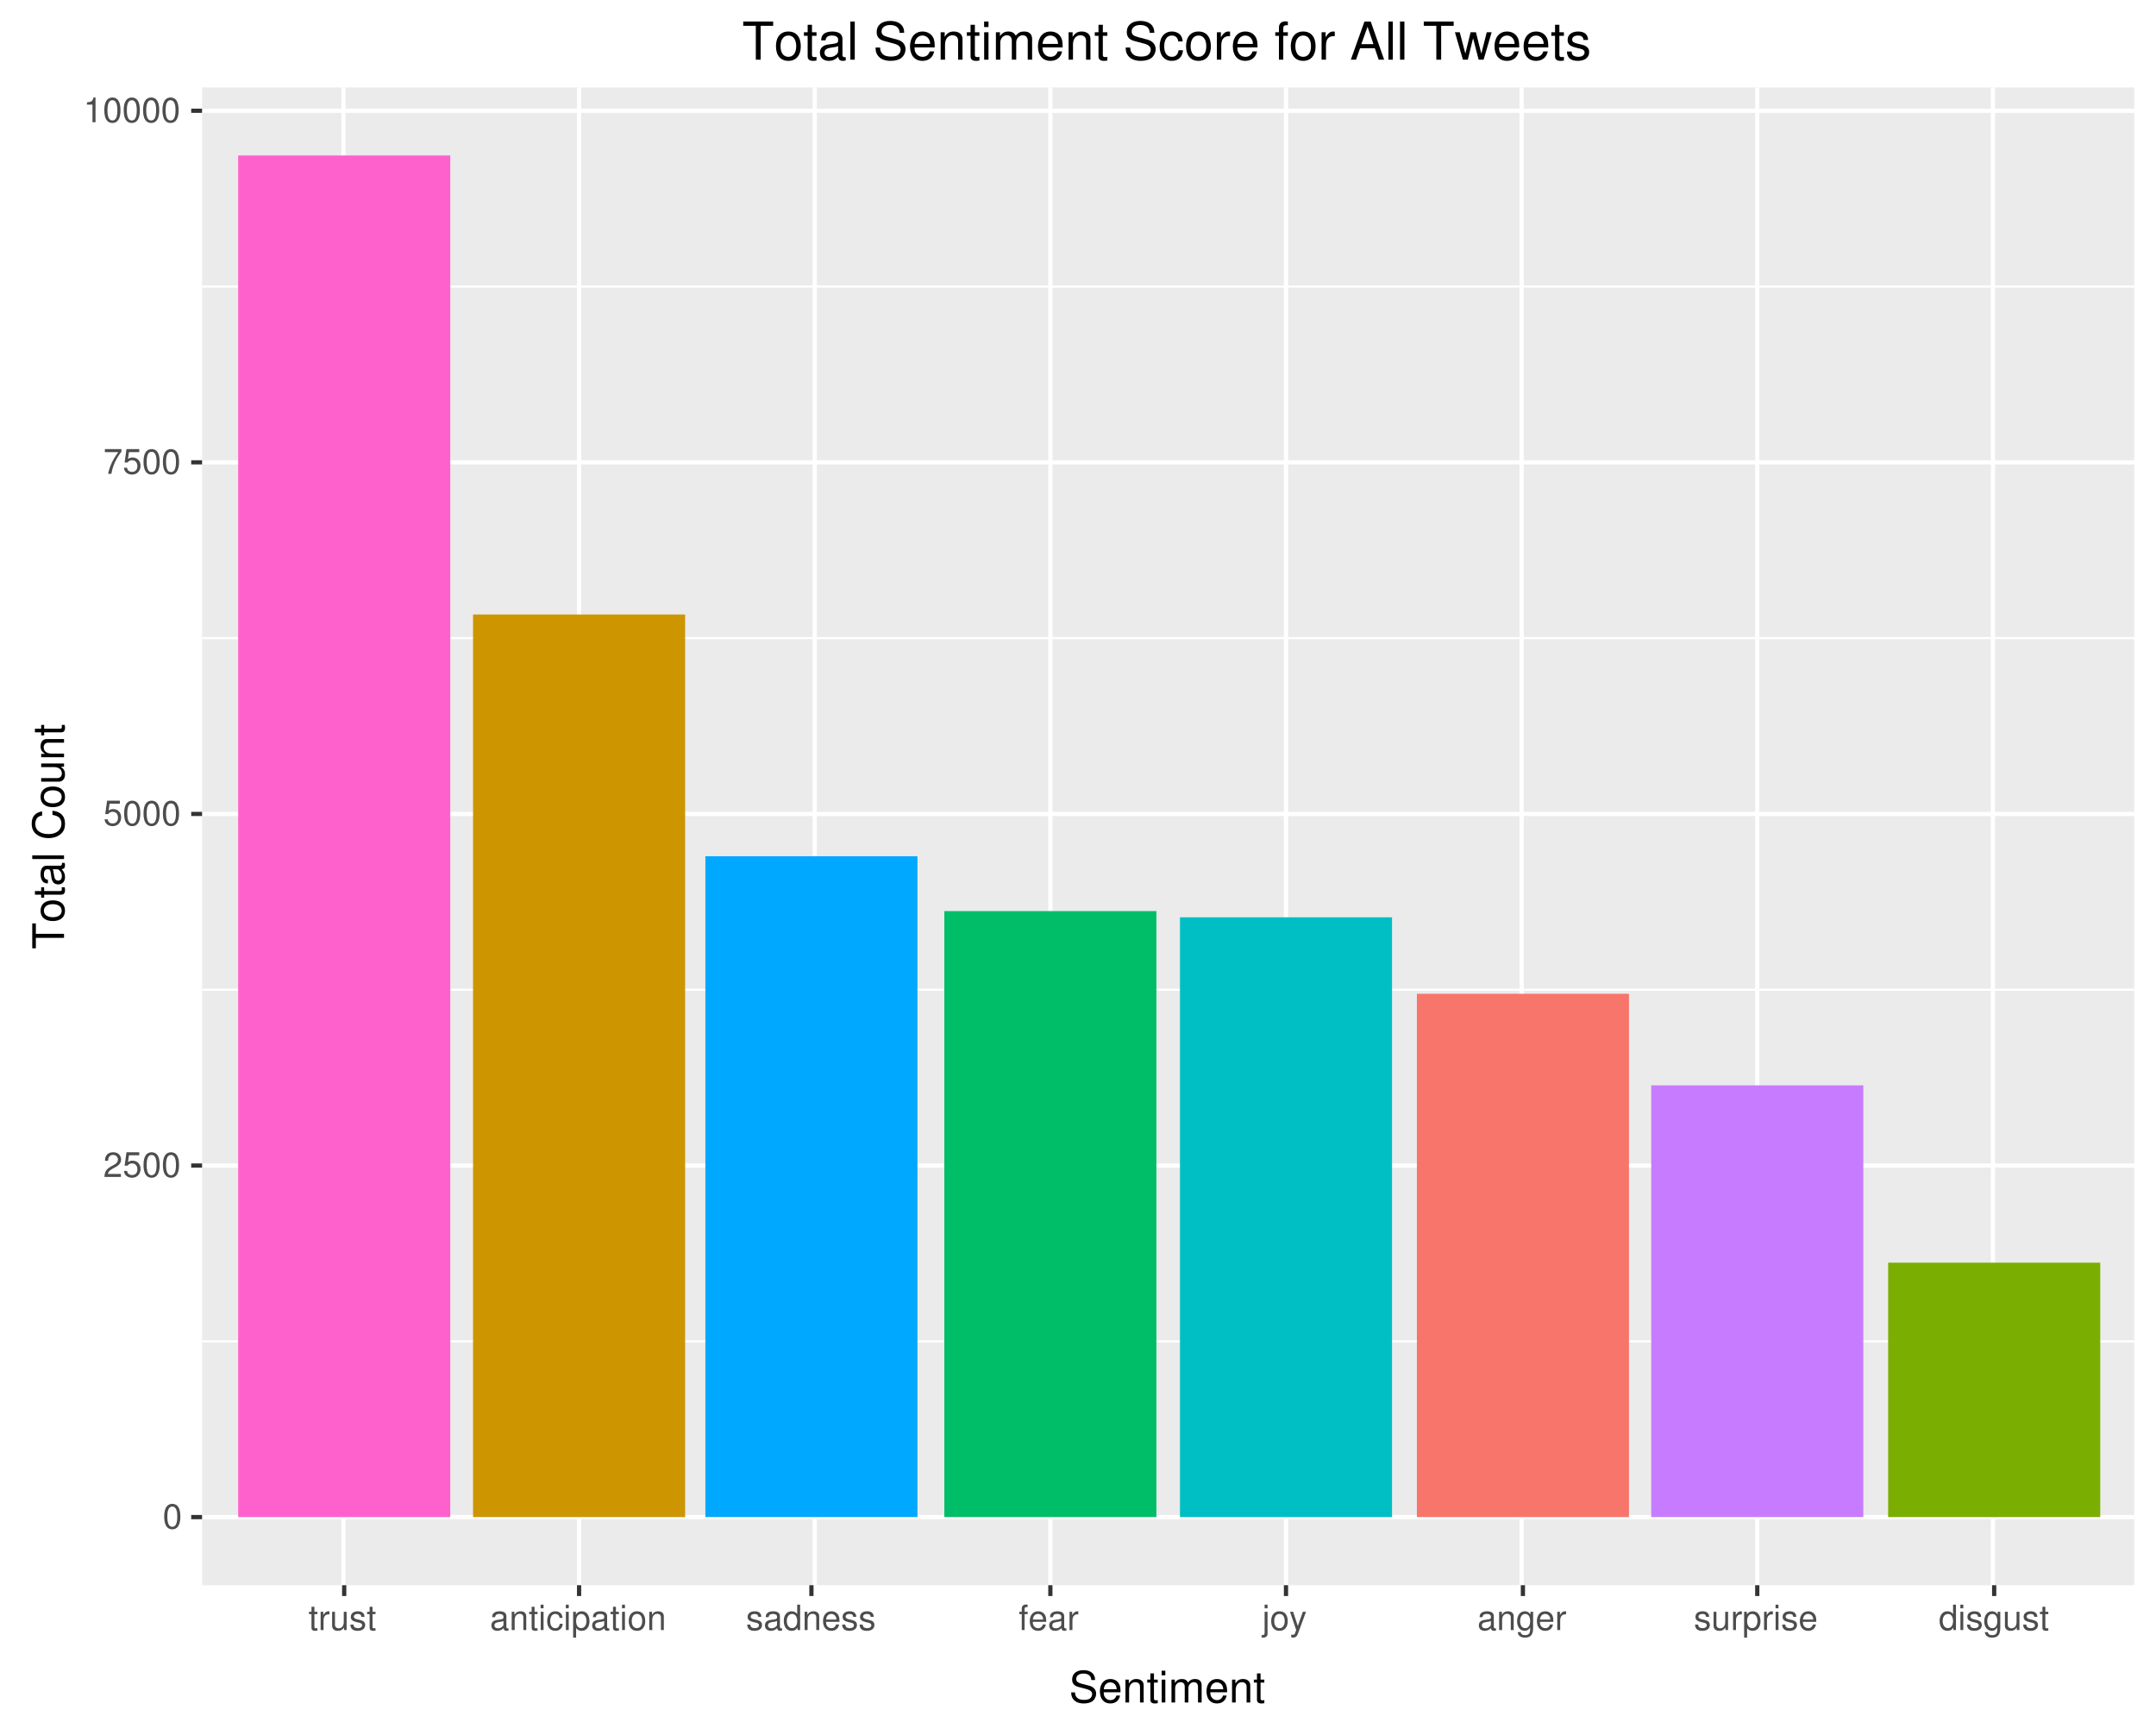 <?xml version="1.0" encoding="UTF-8" standalone="no"?>
<svg
   xmlns:dc="http://purl.org/dc/elements/1.1/"
   xmlns:cc="http://creativecommons.org/ns#"
   xmlns:rdf="http://www.w3.org/1999/02/22-rdf-syntax-ns#"
   xmlns:svg="http://www.w3.org/2000/svg"
   xmlns="http://www.w3.org/2000/svg"
   xmlns:xlink="http://www.w3.org/1999/xlink"
   xmlns:sodipodi="http://sodipodi.sourceforge.net/DTD/sodipodi-0.dtd"
   xmlns:inkscape="http://www.inkscape.org/namespaces/inkscape"
   width="544pt"
   height="433pt"
   viewBox="0 0 544 433"
   version="1.1"
   id="svg2"
   inkscape:version="0.91 r"
   sodipodi:docname="sentiment_d1.svg"
   inkscape:export-filename="/home/ngamita/UGDebate16v2/PNG/sentiment_d1"
   inkscape:export-xdpi="103.235"
   inkscape:export-ydpi="103.235">
  <sodipodi:namedview
     pagecolor="#ffffff"
     bordercolor="#666666"
     borderopacity="1"
     objecttolerance="10"
     gridtolerance="10"
     guidetolerance="10"
     inkscape:pageopacity="0"
     inkscape:pageshadow="2"
     inkscape:window-width="1366"
     inkscape:window-height="744"
     id="namedview636"
     showgrid="false"
     inkscape:zoom="0.87205543"
     inkscape:cx="360.95615"
     inkscape:cy="55.23146"
     inkscape:window-x="0"
     inkscape:window-y="24"
     inkscape:window-maximized="1"
     inkscape:current-layer="surface5350" />
  <defs
     id="defs4">
    <g
       id="g6">
      <symbol
         overflow="visible"
         id="glyph0-0">
        <path
           style="stroke:none;"
           d=""
           id="path9" />
      </symbol>
      <symbol
         overflow="visible"
         id="glyph0-1">
        <path
           style="stroke:none;"
           d="M 2.422 -6.234 C 1.844 -6.234 1.312 -5.984 0.984 -5.547 C 0.578 -5 0.375 -4.172 0.375 -3.016 C 0.375 -0.922 1.078 0.203 2.422 0.203 C 3.734 0.203 4.453 -0.922 4.453 -2.969 C 4.453 -4.172 4.266 -4.984 3.859 -5.547 C 3.531 -5.984 3.016 -6.234 2.422 -6.234 Z M 2.422 -5.547 C 3.25 -5.547 3.672 -4.703 3.672 -3.031 C 3.672 -1.266 3.266 -0.438 2.406 -0.438 C 1.578 -0.438 1.172 -1.297 1.172 -3.016 C 1.172 -4.719 1.578 -5.547 2.422 -5.547 Z M 2.422 -5.547 "
           id="path12" />
      </symbol>
      <symbol
         overflow="visible"
         id="glyph0-2">
        <path
           style="stroke:none;"
           d="M 4.453 -0.766 L 1.172 -0.766 C 1.25 -1.281 1.531 -1.594 2.297 -2.047 L 3.172 -2.531 C 4.047 -3 4.5 -3.641 4.5 -4.406 C 4.5 -4.922 4.281 -5.406 3.922 -5.75 C 3.547 -6.078 3.094 -6.234 2.5 -6.234 C 1.703 -6.234 1.125 -5.953 0.781 -5.422 C 0.547 -5.094 0.453 -4.703 0.438 -4.078 L 1.219 -4.078 C 1.234 -4.5 1.297 -4.75 1.406 -4.953 C 1.594 -5.328 2 -5.562 2.469 -5.562 C 3.172 -5.562 3.703 -5.062 3.703 -4.391 C 3.703 -3.891 3.406 -3.469 2.859 -3.156 L 2.047 -2.703 C 0.75 -1.969 0.375 -1.375 0.297 0 L 4.453 0 Z M 4.453 -0.766 "
           id="path15" />
      </symbol>
      <symbol
         overflow="visible"
         id="glyph0-3">
        <path
           style="stroke:none;"
           d="M 4.188 -6.234 L 0.969 -6.234 L 0.5 -2.844 L 1.219 -2.844 C 1.578 -3.266 1.875 -3.422 2.359 -3.422 C 3.188 -3.422 3.719 -2.844 3.719 -1.922 C 3.719 -1.031 3.203 -0.484 2.359 -0.484 C 1.688 -0.484 1.266 -0.828 1.078 -1.531 L 0.312 -1.531 C 0.406 -1.016 0.5 -0.781 0.688 -0.547 C 1.031 -0.078 1.672 0.203 2.375 0.203 C 3.641 0.203 4.516 -0.719 4.516 -2.031 C 4.516 -3.266 3.688 -4.109 2.5 -4.109 C 2.062 -4.109 1.703 -4 1.344 -3.734 L 1.594 -5.469 L 4.188 -5.469 Z M 4.188 -6.234 "
           id="path18" />
      </symbol>
      <symbol
         overflow="visible"
         id="glyph0-4">
        <path
           style="stroke:none;"
           d="M 4.578 -6.234 L 0.406 -6.234 L 0.406 -5.469 L 3.781 -5.469 C 2.281 -3.359 1.688 -2.047 1.219 0 L 2.047 0 C 2.391 -2 3.172 -3.719 4.578 -5.594 Z M 4.578 -6.234 "
           id="path21" />
      </symbol>
      <symbol
         overflow="visible"
         id="glyph0-5">
        <path
           style="stroke:none;"
           d="M 2.281 -4.438 L 2.281 0 L 3.047 0 L 3.047 -6.234 L 2.547 -6.234 C 2.266 -5.281 2.094 -5.141 0.891 -5 L 0.891 -4.438 Z M 2.281 -4.438 "
           id="path24" />
      </symbol>
      <symbol
         overflow="visible"
         id="glyph0-6">
        <path
           style="stroke:none;"
           d="M 4.703 -0.438 C 4.625 -0.406 4.594 -0.406 4.547 -0.406 C 4.297 -0.406 4.156 -0.547 4.156 -0.781 L 4.156 -3.484 C 4.156 -4.297 3.547 -4.734 2.422 -4.734 C 1.75 -4.734 1.203 -4.547 0.891 -4.203 C 0.672 -3.969 0.594 -3.703 0.578 -3.25 L 1.312 -3.25 C 1.375 -3.812 1.703 -4.062 2.391 -4.062 C 3.047 -4.062 3.422 -3.812 3.422 -3.375 L 3.422 -3.188 C 3.422 -2.875 3.234 -2.75 2.656 -2.672 C 1.625 -2.547 1.453 -2.5 1.172 -2.391 C 0.641 -2.172 0.375 -1.766 0.375 -1.156 C 0.375 -0.328 0.953 0.203 1.875 0.203 C 2.469 0.203 2.922 0 3.453 -0.469 C 3.5 -0.016 3.734 0.203 4.203 0.203 C 4.359 0.203 4.469 0.188 4.703 0.125 Z M 3.422 -1.453 C 3.422 -1.203 3.359 -1.062 3.125 -0.859 C 2.828 -0.578 2.469 -0.438 2.047 -0.438 C 1.469 -0.438 1.141 -0.719 1.141 -1.172 C 1.141 -1.656 1.453 -1.906 2.25 -2.016 C 3.016 -2.125 3.172 -2.156 3.422 -2.281 Z M 3.422 -1.453 "
           id="path27" />
      </symbol>
      <symbol
         overflow="visible"
         id="glyph0-7">
        <path
           style="stroke:none;"
           d="M 0.609 -4.609 L 0.609 0 L 1.359 0 L 1.359 -2.547 C 1.359 -3.484 1.844 -4.094 2.609 -4.094 C 3.188 -4.094 3.547 -3.75 3.547 -3.188 L 3.547 0 L 4.281 0 L 4.281 -3.484 C 4.281 -4.25 3.719 -4.734 2.828 -4.734 C 2.141 -4.734 1.703 -4.484 1.297 -3.828 L 1.297 -4.609 Z M 0.609 -4.609 "
           id="path30" />
      </symbol>
      <symbol
         overflow="visible"
         id="glyph0-8">
        <path
           style="stroke:none;"
           d="M 3.625 -4.609 L 3.625 -3.938 C 3.25 -4.484 2.812 -4.734 2.219 -4.734 C 1.047 -4.734 0.25 -3.719 0.25 -2.219 C 0.25 -1.469 0.453 -0.859 0.828 -0.406 C 1.172 -0.031 1.672 0.203 2.156 0.203 C 2.734 0.203 3.141 -0.047 3.547 -0.625 L 3.547 -0.391 C 3.547 0.234 3.469 0.609 3.297 0.875 C 3.094 1.141 2.719 1.297 2.266 1.297 C 1.938 1.297 1.641 1.219 1.438 1.062 C 1.266 0.922 1.203 0.797 1.156 0.531 L 0.406 0.531 C 0.484 1.406 1.156 1.922 2.25 1.922 C 2.922 1.922 3.516 1.703 3.812 1.328 C 4.172 0.906 4.297 0.328 4.297 -0.75 L 4.297 -4.609 Z M 2.297 -4.062 C 3.094 -4.062 3.547 -3.391 3.547 -2.25 C 3.547 -1.141 3.078 -0.469 2.312 -0.469 C 1.5 -0.469 1.016 -1.156 1.016 -2.266 C 1.016 -3.375 1.516 -4.062 2.297 -4.062 Z M 2.297 -4.062 "
           id="path33" />
      </symbol>
      <symbol
         overflow="visible"
         id="glyph0-9">
        <path
           style="stroke:none;"
           d="M 4.516 -2.062 C 4.516 -2.766 4.453 -3.188 4.328 -3.531 C 4.031 -4.281 3.328 -4.734 2.469 -4.734 C 1.172 -4.734 0.359 -3.75 0.359 -2.25 C 0.359 -0.734 1.156 0.203 2.453 0.203 C 3.5 0.203 4.234 -0.391 4.422 -1.406 L 3.672 -1.406 C 3.469 -0.797 3.062 -0.469 2.469 -0.469 C 2 -0.469 1.609 -0.688 1.359 -1.078 C 1.188 -1.344 1.125 -1.594 1.125 -2.062 Z M 1.141 -2.656 C 1.203 -3.516 1.719 -4.062 2.453 -4.062 C 3.172 -4.062 3.734 -3.469 3.734 -2.703 C 3.734 -2.688 3.734 -2.672 3.719 -2.656 Z M 1.141 -2.656 "
           id="path36" />
      </symbol>
      <symbol
         overflow="visible"
         id="glyph0-10">
        <path
           style="stroke:none;"
           d="M 0.609 -4.609 L 0.609 0 L 1.344 0 L 1.344 -2.391 C 1.344 -3.047 1.516 -3.484 1.859 -3.734 C 2.094 -3.906 2.312 -3.953 2.828 -3.969 L 2.828 -4.719 C 2.703 -4.734 2.641 -4.734 2.547 -4.734 C 2.062 -4.734 1.703 -4.453 1.281 -3.781 L 1.281 -4.609 Z M 0.609 -4.609 "
           id="path39" />
      </symbol>
      <symbol
         overflow="visible"
         id="glyph0-11">
        <path
           style="stroke:none;"
           d="M 2.234 -4.609 L 1.484 -4.609 L 1.484 -5.875 L 0.75 -5.875 L 0.75 -4.609 L 0.125 -4.609 L 0.125 -4.016 L 0.75 -4.016 L 0.75 -0.531 C 0.75 -0.062 1.062 0.203 1.641 0.203 C 1.812 0.203 1.984 0.188 2.234 0.141 L 2.234 -0.469 C 2.141 -0.453 2.016 -0.438 1.875 -0.438 C 1.562 -0.438 1.484 -0.531 1.484 -0.859 L 1.484 -4.016 L 2.234 -4.016 Z M 2.234 -4.609 "
           id="path42" />
      </symbol>
      <symbol
         overflow="visible"
         id="glyph0-12">
        <path
           style="stroke:none;"
           d="M 1.312 -4.609 L 0.594 -4.609 L 0.594 0 L 1.312 0 Z M 1.312 -6.406 L 0.578 -6.406 L 0.578 -5.484 L 1.312 -5.484 Z M 1.312 -6.406 "
           id="path45" />
      </symbol>
      <symbol
         overflow="visible"
         id="glyph0-13">
        <path
           style="stroke:none;"
           d="M 4.141 -3.062 C 4.109 -3.516 4.016 -3.797 3.828 -4.062 C 3.516 -4.484 2.969 -4.734 2.328 -4.734 C 1.078 -4.734 0.266 -3.75 0.266 -2.219 C 0.266 -0.734 1.062 0.203 2.312 0.203 C 3.406 0.203 4.109 -0.453 4.203 -1.578 L 3.453 -1.578 C 3.328 -0.844 2.953 -0.469 2.328 -0.469 C 1.516 -0.469 1.031 -1.141 1.031 -2.219 C 1.031 -3.375 1.516 -4.062 2.312 -4.062 C 2.922 -4.062 3.312 -3.703 3.406 -3.062 Z M 4.141 -3.062 "
           id="path48" />
      </symbol>
      <symbol
         overflow="visible"
         id="glyph0-14">
        <path
           style="stroke:none;"
           d="M 0.469 1.922 L 1.219 1.922 L 1.219 -0.484 C 1.594 -0.016 2.031 0.203 2.625 0.203 C 3.812 0.203 4.594 -0.75 4.594 -2.219 C 4.594 -3.781 3.844 -4.734 2.625 -4.734 C 2 -4.734 1.5 -4.453 1.156 -3.922 L 1.156 -4.609 L 0.469 -4.609 Z M 2.5 -4.062 C 3.312 -4.062 3.828 -3.344 3.828 -2.25 C 3.828 -1.203 3.297 -0.484 2.5 -0.484 C 1.719 -0.484 1.219 -1.188 1.219 -2.266 C 1.219 -3.359 1.719 -4.062 2.5 -4.062 Z M 2.5 -4.062 "
           id="path51" />
      </symbol>
      <symbol
         overflow="visible"
         id="glyph0-15">
        <path
           style="stroke:none;"
           d="M 2.391 -4.734 C 1.094 -4.734 0.312 -3.812 0.312 -2.266 C 0.312 -0.719 1.094 0.203 2.406 0.203 C 3.688 0.203 4.484 -0.719 4.484 -2.234 C 4.484 -3.828 3.719 -4.734 2.391 -4.734 Z M 2.406 -4.062 C 3.234 -4.062 3.719 -3.391 3.719 -2.25 C 3.719 -1.156 3.203 -0.469 2.406 -0.469 C 1.578 -0.469 1.078 -1.156 1.078 -2.266 C 1.078 -3.375 1.578 -4.062 2.406 -4.062 Z M 2.406 -4.062 "
           id="path54" />
      </symbol>
      <symbol
         overflow="visible"
         id="glyph0-16">
        <path
           style="stroke:none;"
           d="M 4.359 -6.406 L 3.625 -6.406 L 3.625 -4.031 C 3.312 -4.5 2.828 -4.734 2.203 -4.734 C 1.016 -4.734 0.234 -3.781 0.234 -2.312 C 0.234 -0.75 1 0.203 2.234 0.203 C 2.875 0.203 3.312 -0.031 3.703 -0.609 L 3.703 0 L 4.359 0 Z M 2.328 -4.062 C 3.125 -4.062 3.625 -3.359 3.625 -2.25 C 3.625 -1.188 3.109 -0.484 2.344 -0.484 C 1.531 -0.484 1 -1.203 1 -2.266 C 1 -3.344 1.531 -4.062 2.328 -4.062 Z M 2.328 -4.062 "
           id="path57" />
      </symbol>
      <symbol
         overflow="visible"
         id="glyph0-17">
        <path
           style="stroke:none;"
           d="M 3.859 -3.328 C 3.844 -4.234 3.25 -4.734 2.188 -4.734 C 1.109 -4.734 0.406 -4.188 0.406 -3.328 C 0.406 -2.609 0.781 -2.266 1.875 -2 L 2.562 -1.844 C 3.062 -1.719 3.266 -1.531 3.266 -1.203 C 3.266 -0.766 2.844 -0.469 2.203 -0.469 C 1.797 -0.469 1.469 -0.594 1.281 -0.781 C 1.172 -0.922 1.125 -1.047 1.078 -1.375 L 0.297 -1.375 C 0.328 -0.312 0.938 0.203 2.141 0.203 C 3.297 0.203 4.031 -0.375 4.031 -1.266 C 4.031 -1.938 3.656 -2.328 2.734 -2.547 L 2.031 -2.703 C 1.438 -2.844 1.172 -3.047 1.172 -3.375 C 1.172 -3.797 1.562 -4.062 2.156 -4.062 C 2.75 -4.062 3.062 -3.812 3.078 -3.328 Z M 3.859 -3.328 "
           id="path60" />
      </symbol>
      <symbol
         overflow="visible"
         id="glyph0-18">
        <path
           style="stroke:none;"
           d="M 4.234 0 L 4.234 -4.609 L 3.516 -4.609 L 3.516 -2 C 3.516 -1.062 3.016 -0.438 2.25 -0.438 C 1.672 -0.438 1.297 -0.797 1.297 -1.344 L 1.297 -4.609 L 0.578 -4.609 L 0.578 -1.062 C 0.578 -0.297 1.141 0.203 2.047 0.203 C 2.719 0.203 3.156 -0.031 3.578 -0.641 L 3.578 0 Z M 4.234 0 "
           id="path63" />
      </symbol>
      <symbol
         overflow="visible"
         id="glyph0-19">
        <path
           style="stroke:none;"
           d="M 2.266 -4.609 L 1.5 -4.609 L 1.5 -5.328 C 1.5 -5.641 1.688 -5.797 2.016 -5.797 C 2.078 -5.797 2.109 -5.797 2.266 -5.781 L 2.266 -6.391 C 2.109 -6.438 2 -6.438 1.859 -6.438 C 1.172 -6.438 0.781 -6.047 0.781 -5.391 L 0.781 -4.609 L 0.156 -4.609 L 0.156 -4.016 L 0.781 -4.016 L 0.781 0 L 1.5 0 L 1.5 -4.016 L 2.266 -4.016 Z M 2.266 -4.609 "
           id="path66" />
      </symbol>
      <symbol
         overflow="visible"
         id="glyph0-20">
        <path
           style="stroke:none;"
           d="M 0.609 -4.609 L 0.609 0.672 C 0.609 1.125 0.469 1.281 0.016 1.281 C -0.016 1.281 -0.016 1.281 -0.156 1.266 L -0.156 1.891 C -0.078 1.906 -0.031 1.922 0.094 1.922 C 0.922 1.922 1.344 1.578 1.344 0.953 L 1.344 -4.609 Z M 1.344 -6.406 L 0.609 -6.406 L 0.609 -5.484 L 1.344 -5.484 Z M 1.344 -6.406 "
           id="path69" />
      </symbol>
      <symbol
         overflow="visible"
         id="glyph0-21">
        <path
           style="stroke:none;"
           d="M 3.406 -4.609 L 2.141 -1.016 L 0.953 -4.609 L 0.172 -4.609 L 1.734 0.016 L 1.453 0.75 C 1.344 1.078 1.172 1.203 0.859 1.203 C 0.75 1.203 0.641 1.172 0.469 1.141 L 0.469 1.797 C 0.625 1.875 0.781 1.922 0.969 1.922 C 1.203 1.922 1.453 1.844 1.656 1.703 C 1.875 1.531 2.016 1.344 2.156 0.969 L 4.203 -4.609 Z M 3.406 -4.609 "
           id="path72" />
      </symbol>
      <symbol
         overflow="visible"
         id="glyph1-0">
        <path
           style="stroke:none;"
           d=""
           id="path75" />
      </symbol>
      <symbol
         overflow="visible"
         id="glyph1-1">
        <path
           style="stroke:none;"
           d="M 6.562 -5.672 C 6.547 -7.234 5.469 -8.156 3.625 -8.156 C 1.859 -8.156 0.766 -7.25 0.766 -5.797 C 0.766 -4.812 1.281 -4.203 2.344 -3.922 L 4.328 -3.406 C 5.344 -3.141 5.812 -2.734 5.812 -2.094 C 5.812 -1.672 5.578 -1.234 5.234 -0.984 C 4.922 -0.766 4.406 -0.656 3.766 -0.656 C 2.891 -0.656 2.297 -0.859 1.906 -1.312 C 1.609 -1.672 1.484 -2.062 1.5 -2.547 L 0.531 -2.547 C 0.531 -1.812 0.688 -1.328 1 -0.891 C 1.547 -0.141 2.469 0.25 3.703 0.25 C 4.656 0.25 5.438 0.031 5.953 -0.359 C 6.484 -0.797 6.828 -1.5 6.828 -2.203 C 6.828 -3.188 6.219 -3.922 5.125 -4.219 L 3.109 -4.75 C 2.141 -5.016 1.797 -5.328 1.797 -5.938 C 1.797 -6.75 2.516 -7.297 3.594 -7.297 C 4.859 -7.297 5.578 -6.703 5.594 -5.672 Z M 6.562 -5.672 "
           id="path78" />
      </symbol>
      <symbol
         overflow="visible"
         id="glyph1-2">
        <path
           style="stroke:none;"
           d="M 5.641 -2.578 C 5.641 -3.453 5.578 -3.984 5.406 -4.406 C 5.031 -5.359 4.156 -5.922 3.078 -5.922 C 1.469 -5.922 0.438 -4.703 0.438 -2.812 C 0.438 -0.906 1.438 0.25 3.062 0.25 C 4.375 0.25 5.297 -0.5 5.516 -1.75 L 4.594 -1.75 C 4.344 -0.984 3.828 -0.594 3.094 -0.594 C 2.516 -0.594 2.016 -0.859 1.703 -1.344 C 1.484 -1.672 1.406 -2 1.391 -2.578 Z M 1.422 -3.328 C 1.5 -4.391 2.141 -5.078 3.062 -5.078 C 3.969 -5.078 4.656 -4.328 4.656 -3.391 C 4.656 -3.359 4.656 -3.344 4.656 -3.328 Z M 1.422 -3.328 "
           id="path81" />
      </symbol>
      <symbol
         overflow="visible"
         id="glyph1-3">
        <path
           style="stroke:none;"
           d="M 0.766 -5.766 L 0.766 0 L 1.688 0 L 1.688 -3.172 C 1.688 -4.359 2.312 -5.125 3.25 -5.125 C 3.984 -5.125 4.438 -4.688 4.438 -4 L 4.438 0 L 5.359 0 L 5.359 -4.359 C 5.359 -5.312 4.641 -5.922 3.531 -5.922 C 2.672 -5.922 2.125 -5.594 1.609 -4.797 L 1.609 -5.766 Z M 0.766 -5.766 "
           id="path84" />
      </symbol>
      <symbol
         overflow="visible"
         id="glyph1-4">
        <path
           style="stroke:none;"
           d="M 2.797 -5.766 L 1.844 -5.766 L 1.844 -7.344 L 0.938 -7.344 L 0.938 -5.766 L 0.156 -5.766 L 0.156 -5.016 L 0.938 -5.016 L 0.938 -0.656 C 0.938 -0.078 1.328 0.25 2.047 0.25 C 2.266 0.25 2.484 0.234 2.797 0.172 L 2.797 -0.594 C 2.672 -0.562 2.531 -0.547 2.359 -0.547 C 1.953 -0.547 1.844 -0.656 1.844 -1.062 L 1.844 -5.016 L 2.797 -5.016 Z M 2.797 -5.766 "
           id="path87" />
      </symbol>
      <symbol
         overflow="visible"
         id="glyph1-5">
        <path
           style="stroke:none;"
           d="M 1.656 -5.766 L 0.734 -5.766 L 0.734 0 L 1.656 0 Z M 1.656 -8.016 L 0.719 -8.016 L 0.719 -6.859 L 1.656 -6.859 Z M 1.656 -8.016 "
           id="path90" />
      </symbol>
      <symbol
         overflow="visible"
         id="glyph1-6">
        <path
           style="stroke:none;"
           d="M 0.766 -5.766 L 0.766 0 L 1.688 0 L 1.688 -3.625 C 1.688 -4.453 2.297 -5.125 3.047 -5.125 C 3.734 -5.125 4.109 -4.703 4.109 -3.969 L 4.109 0 L 5.031 0 L 5.031 -3.625 C 5.031 -4.453 5.641 -5.125 6.391 -5.125 C 7.062 -5.125 7.453 -4.703 7.453 -3.969 L 7.453 0 L 8.375 0 L 8.375 -4.328 C 8.375 -5.359 7.781 -5.922 6.703 -5.922 C 5.938 -5.922 5.484 -5.703 4.938 -5.047 C 4.594 -5.672 4.141 -5.922 3.391 -5.922 C 2.625 -5.922 2.109 -5.641 1.609 -4.953 L 1.609 -5.766 Z M 0.766 -5.766 "
           id="path93" />
      </symbol>
      <symbol
         overflow="visible"
         id="glyph2-0">
        <path
           style="stroke:none;"
           d=""
           id="path96" />
      </symbol>
      <symbol
         overflow="visible"
         id="glyph2-1">
        <path
           style="stroke:none;"
           d="M -7.109 -3.891 L -7.109 -6.516 L -8.016 -6.516 L -8.016 -0.234 L -7.109 -0.234 L -7.109 -2.875 L 0 -2.875 L 0 -3.891 Z M -7.109 -3.891 "
           id="path99" />
      </symbol>
      <symbol
         overflow="visible"
         id="glyph2-2">
        <path
           style="stroke:none;"
           d="M -5.922 -2.984 C -5.922 -1.375 -4.781 -0.391 -2.844 -0.391 C -0.906 -0.391 0.25 -1.359 0.25 -3 C 0.25 -4.625 -0.906 -5.609 -2.797 -5.609 C -4.781 -5.609 -5.922 -4.656 -5.922 -2.984 Z M -5.078 -3 C -5.078 -4.031 -4.234 -4.656 -2.812 -4.656 C -1.453 -4.656 -0.594 -4.016 -0.594 -3 C -0.594 -1.984 -1.438 -1.359 -2.844 -1.359 C -4.219 -1.359 -5.078 -1.984 -5.078 -3 Z M -5.078 -3 "
           id="path102" />
      </symbol>
      <symbol
         overflow="visible"
         id="glyph2-3">
        <path
           style="stroke:none;"
           d="M -5.766 -2.797 L -5.766 -1.844 L -7.344 -1.844 L -7.344 -0.938 L -5.766 -0.938 L -5.766 -0.156 L -5.016 -0.156 L -5.016 -0.938 L -0.656 -0.938 C -0.078 -0.938 0.25 -1.328 0.25 -2.047 C 0.25 -2.266 0.234 -2.484 0.172 -2.797 L -0.594 -2.797 C -0.562 -2.672 -0.547 -2.531 -0.547 -2.359 C -0.547 -1.953 -0.656 -1.844 -1.062 -1.844 L -5.016 -1.844 L -5.016 -2.797 Z M -5.766 -2.797 "
           id="path105" />
      </symbol>
      <symbol
         overflow="visible"
         id="glyph2-4">
        <path
           style="stroke:none;"
           d="M -0.531 -5.891 C -0.516 -5.781 -0.516 -5.734 -0.516 -5.688 C -0.516 -5.375 -0.688 -5.188 -0.969 -5.188 L -4.359 -5.188 C -5.375 -5.188 -5.922 -4.438 -5.922 -3.031 C -5.922 -2.188 -5.688 -1.5 -5.266 -1.109 C -4.969 -0.844 -4.625 -0.734 -4.062 -0.719 L -4.062 -1.641 C -4.766 -1.719 -5.078 -2.141 -5.078 -2.984 C -5.078 -3.812 -4.781 -4.281 -4.219 -4.281 L -3.984 -4.281 C -3.594 -4.281 -3.438 -4.047 -3.344 -3.328 C -3.172 -2.031 -3.141 -1.828 -2.984 -1.469 C -2.719 -0.797 -2.203 -0.469 -1.453 -0.469 C -0.406 -0.469 0.25 -1.188 0.25 -2.359 C 0.25 -3.078 0 -3.656 -0.594 -4.312 C -0.016 -4.375 0.25 -4.656 0.25 -5.266 C 0.25 -5.438 0.234 -5.594 0.156 -5.891 Z M -1.812 -4.281 C -1.5 -4.281 -1.312 -4.188 -1.062 -3.922 C -0.719 -3.547 -0.547 -3.094 -0.547 -2.547 C -0.547 -1.844 -0.891 -1.422 -1.469 -1.422 C -2.078 -1.422 -2.391 -1.828 -2.531 -2.812 C -2.656 -3.766 -2.703 -3.969 -2.844 -4.281 Z M -1.812 -4.281 "
           id="path108" />
      </symbol>
      <symbol
         overflow="visible"
         id="glyph2-5">
        <path
           style="stroke:none;"
           d="M -8.016 -1.672 L -8.016 -0.75 L 0 -0.75 L 0 -1.672 Z M -8.016 -1.672 "
           id="path111" />
      </symbol>
      <symbol
         overflow="visible"
         id="glyph2-6">
        <path
           style="stroke:none;"
           d=""
           id="path114" />
      </symbol>
      <symbol
         overflow="visible"
         id="glyph2-7">
        <path
           style="stroke:none;"
           d="M -5.531 -7.281 C -7.297 -6.969 -8.156 -5.953 -8.156 -4.188 C -8.156 -3.109 -7.812 -2.25 -7.156 -1.656 C -6.359 -0.922 -5.219 -0.531 -3.922 -0.531 C -2.594 -0.531 -1.469 -0.938 -0.688 -1.688 C -0.047 -2.312 0.25 -3.109 0.25 -4.141 C 0.25 -6.109 -0.797 -7.203 -2.922 -7.453 L -2.922 -6.391 C -2.375 -6.297 -2 -6.188 -1.688 -6.031 C -1.016 -5.703 -0.656 -5.016 -0.656 -4.156 C -0.656 -2.562 -1.922 -1.547 -3.922 -1.547 C -5.984 -1.547 -7.25 -2.516 -7.25 -4.062 C -7.25 -4.719 -7.047 -5.328 -6.75 -5.656 C -6.469 -5.953 -6.125 -6.109 -5.531 -6.234 Z M -5.531 -7.281 "
           id="path117" />
      </symbol>
      <symbol
         overflow="visible"
         id="glyph2-8">
        <path
           style="stroke:none;"
           d="M 0 -5.297 L -5.766 -5.297 L -5.766 -4.391 L -2.5 -4.391 C -1.312 -4.391 -0.547 -3.766 -0.547 -2.812 C -0.547 -2.094 -0.984 -1.625 -1.688 -1.625 L -5.766 -1.625 L -5.766 -0.719 L -1.312 -0.719 C -0.359 -0.719 0.25 -1.438 0.25 -2.547 C 0.25 -3.406 -0.047 -3.938 -0.797 -4.484 L 0 -4.484 Z M 0 -5.297 "
           id="path120" />
      </symbol>
      <symbol
         overflow="visible"
         id="glyph2-9">
        <path
           style="stroke:none;"
           d="M -5.766 -0.766 L 0 -0.766 L 0 -1.688 L -3.172 -1.688 C -4.359 -1.688 -5.125 -2.312 -5.125 -3.25 C -5.125 -3.984 -4.688 -4.438 -4 -4.438 L 0 -4.438 L 0 -5.359 L -4.359 -5.359 C -5.312 -5.359 -5.922 -4.641 -5.922 -3.531 C -5.922 -2.672 -5.594 -2.125 -4.797 -1.609 L -5.766 -1.609 Z M -5.766 -0.766 "
           id="path123" />
      </symbol>
      <symbol
         overflow="visible"
         id="glyph3-0">
        <path
           style="stroke:none;"
           d=""
           id="path126" />
      </symbol>
      <symbol
         overflow="visible"
         id="glyph3-1">
        <path
           style="stroke:none;"
           d="M 4.672 -8.547 L 7.828 -8.547 L 7.828 -9.625 L 0.281 -9.625 L 0.281 -8.547 L 3.453 -8.547 L 3.453 0 L 4.672 0 Z M 4.672 -8.547 "
           id="path129" />
      </symbol>
      <symbol
         overflow="visible"
         id="glyph3-2">
        <path
           style="stroke:none;"
           d="M 3.594 -7.109 C 1.656 -7.109 0.469 -5.734 0.469 -3.406 C 0.469 -1.078 1.641 0.297 3.609 0.297 C 5.547 0.297 6.734 -1.078 6.734 -3.359 C 6.734 -5.75 5.578 -7.109 3.594 -7.109 Z M 3.609 -6.094 C 4.844 -6.094 5.578 -5.078 5.578 -3.359 C 5.578 -1.75 4.812 -0.719 3.609 -0.719 C 2.375 -0.719 1.625 -1.734 1.625 -3.406 C 1.625 -5.062 2.375 -6.094 3.609 -6.094 Z M 3.609 -6.094 "
           id="path132" />
      </symbol>
      <symbol
         overflow="visible"
         id="glyph3-3">
        <path
           style="stroke:none;"
           d="M 3.359 -6.922 L 2.219 -6.922 L 2.219 -8.812 L 1.125 -8.812 L 1.125 -6.922 L 0.188 -6.922 L 0.188 -6.016 L 1.125 -6.016 L 1.125 -0.797 C 1.125 -0.094 1.594 0.297 2.453 0.297 C 2.719 0.297 2.984 0.281 3.359 0.219 L 3.359 -0.719 C 3.203 -0.672 3.031 -0.656 2.828 -0.656 C 2.344 -0.656 2.219 -0.797 2.219 -1.281 L 2.219 -6.016 L 3.359 -6.016 Z M 3.359 -6.922 "
           id="path135" />
      </symbol>
      <symbol
         overflow="visible"
         id="glyph3-4">
        <path
           style="stroke:none;"
           d="M 7.062 -0.641 C 6.938 -0.625 6.891 -0.625 6.828 -0.625 C 6.438 -0.625 6.234 -0.812 6.234 -1.156 L 6.234 -5.234 C 6.234 -6.453 5.328 -7.109 3.625 -7.109 C 2.625 -7.109 1.797 -6.828 1.328 -6.312 C 1.016 -5.953 0.891 -5.562 0.859 -4.875 L 1.969 -4.875 C 2.062 -5.719 2.562 -6.094 3.594 -6.094 C 4.578 -6.094 5.141 -5.734 5.141 -5.062 L 5.141 -4.781 C 5.141 -4.312 4.859 -4.125 3.984 -4.016 C 2.422 -3.812 2.188 -3.766 1.766 -3.594 C 0.969 -3.266 0.547 -2.641 0.547 -1.75 C 0.547 -0.484 1.422 0.297 2.828 0.297 C 3.703 0.297 4.391 0 5.172 -0.719 C 5.25 -0.016 5.594 0.297 6.312 0.297 C 6.531 0.297 6.703 0.281 7.062 0.188 Z M 5.141 -2.172 C 5.141 -1.812 5.031 -1.578 4.703 -1.281 C 4.25 -0.875 3.703 -0.656 3.062 -0.656 C 2.203 -0.656 1.703 -1.062 1.703 -1.766 C 1.703 -2.5 2.188 -2.859 3.359 -3.031 C 4.531 -3.188 4.766 -3.25 5.141 -3.422 Z M 5.141 -2.172 "
           id="path138" />
      </symbol>
      <symbol
         overflow="visible"
         id="glyph3-5">
        <path
           style="stroke:none;"
           d="M 2 -9.625 L 0.891 -9.625 L 0.891 0 L 2 0 Z M 2 -9.625 "
           id="path141" />
      </symbol>
      <symbol
         overflow="visible"
         id="glyph3-6">
        <path
           style="stroke:none;"
           d=""
           id="path144" />
      </symbol>
      <symbol
         overflow="visible"
         id="glyph3-7">
        <path
           style="stroke:none;"
           d="M 7.875 -6.797 C 7.859 -8.688 6.562 -9.781 4.344 -9.781 C 2.234 -9.781 0.922 -8.703 0.922 -6.953 C 0.922 -5.781 1.547 -5.047 2.812 -4.719 L 5.203 -4.078 C 6.422 -3.766 6.969 -3.281 6.969 -2.516 C 6.969 -2 6.688 -1.484 6.281 -1.188 C 5.906 -0.922 5.297 -0.781 4.516 -0.781 C 3.469 -0.781 2.766 -1.031 2.297 -1.578 C 1.938 -2 1.781 -2.469 1.797 -3.062 L 0.641 -3.062 C 0.641 -2.172 0.812 -1.594 1.203 -1.062 C 1.859 -0.172 2.969 0.297 4.438 0.297 C 5.578 0.297 6.516 0.047 7.141 -0.438 C 7.797 -0.953 8.203 -1.812 8.203 -2.641 C 8.203 -3.828 7.453 -4.703 6.156 -5.062 L 3.734 -5.703 C 2.578 -6.016 2.156 -6.391 2.156 -7.125 C 2.156 -8.109 3.016 -8.75 4.297 -8.75 C 5.828 -8.75 6.688 -8.047 6.703 -6.797 Z M 7.875 -6.797 "
           id="path147" />
      </symbol>
      <symbol
         overflow="visible"
         id="glyph3-8">
        <path
           style="stroke:none;"
           d="M 6.766 -3.094 C 6.766 -4.141 6.688 -4.781 6.5 -5.297 C 6.047 -6.438 4.984 -7.109 3.703 -7.109 C 1.766 -7.109 0.531 -5.641 0.531 -3.359 C 0.531 -1.094 1.734 0.297 3.672 0.297 C 5.25 0.297 6.344 -0.594 6.625 -2.094 L 5.516 -2.094 C 5.219 -1.188 4.594 -0.719 3.703 -0.719 C 3.016 -0.719 2.422 -1.031 2.047 -1.609 C 1.781 -2 1.688 -2.406 1.672 -3.094 Z M 1.703 -3.984 C 1.797 -5.266 2.578 -6.094 3.688 -6.094 C 4.766 -6.094 5.594 -5.203 5.594 -4.062 C 5.594 -4.047 5.594 -4.016 5.578 -3.984 Z M 1.703 -3.984 "
           id="path150" />
      </symbol>
      <symbol
         overflow="visible"
         id="glyph3-9">
        <path
           style="stroke:none;"
           d="M 0.922 -6.922 L 0.922 0 L 2.031 0 L 2.031 -3.812 C 2.031 -5.234 2.766 -6.156 3.906 -6.156 C 4.781 -6.156 5.328 -5.625 5.328 -4.797 L 5.328 0 L 6.438 0 L 6.438 -5.234 C 6.438 -6.375 5.578 -7.109 4.234 -7.109 C 3.203 -7.109 2.547 -6.719 1.938 -5.75 L 1.938 -6.922 Z M 0.922 -6.922 "
           id="path153" />
      </symbol>
      <symbol
         overflow="visible"
         id="glyph3-10">
        <path
           style="stroke:none;"
           d="M 1.984 -6.922 L 0.891 -6.922 L 0.891 0 L 1.984 0 Z M 1.984 -9.625 L 0.875 -9.625 L 0.875 -8.234 L 1.984 -8.234 Z M 1.984 -9.625 "
           id="path156" />
      </symbol>
      <symbol
         overflow="visible"
         id="glyph3-11">
        <path
           style="stroke:none;"
           d="M 0.922 -6.922 L 0.922 0 L 2.031 0 L 2.031 -4.344 C 2.031 -5.344 2.766 -6.156 3.656 -6.156 C 4.469 -6.156 4.938 -5.656 4.938 -4.766 L 4.938 0 L 6.047 0 L 6.047 -4.344 C 6.047 -5.344 6.766 -6.156 7.672 -6.156 C 8.469 -6.156 8.953 -5.641 8.953 -4.766 L 8.953 0 L 10.062 0 L 10.062 -5.188 C 10.062 -6.438 9.344 -7.109 8.047 -7.109 C 7.125 -7.109 6.578 -6.844 5.922 -6.062 C 5.516 -6.797 4.969 -7.109 4.062 -7.109 C 3.141 -7.109 2.531 -6.766 1.938 -5.938 L 1.938 -6.922 Z M 0.922 -6.922 "
           id="path159" />
      </symbol>
      <symbol
         overflow="visible"
         id="glyph3-12">
        <path
           style="stroke:none;"
           d="M 6.219 -4.594 C 6.172 -5.266 6.016 -5.703 5.75 -6.094 C 5.281 -6.734 4.453 -7.109 3.484 -7.109 C 1.625 -7.109 0.406 -5.641 0.406 -3.344 C 0.406 -1.109 1.594 0.297 3.469 0.297 C 5.125 0.297 6.172 -0.688 6.297 -2.375 L 5.188 -2.375 C 5 -1.266 4.438 -0.719 3.5 -0.719 C 2.281 -0.719 1.562 -1.703 1.562 -3.344 C 1.562 -5.062 2.266 -6.094 3.469 -6.094 C 4.391 -6.094 4.984 -5.562 5.109 -4.594 Z M 6.219 -4.594 "
           id="path162" />
      </symbol>
      <symbol
         overflow="visible"
         id="glyph3-13">
        <path
           style="stroke:none;"
           d="M 0.906 -6.922 L 0.906 0 L 2.016 0 L 2.016 -3.594 C 2.016 -4.578 2.266 -5.234 2.797 -5.609 C 3.141 -5.859 3.469 -5.938 4.234 -5.953 L 4.234 -7.078 C 4.047 -7.109 3.969 -7.109 3.812 -7.109 C 3.109 -7.109 2.562 -6.688 1.922 -5.672 L 1.922 -6.922 Z M 0.906 -6.922 "
           id="path165" />
      </symbol>
      <symbol
         overflow="visible"
         id="glyph3-14">
        <path
           style="stroke:none;"
           d="M 3.406 -6.922 L 2.25 -6.922 L 2.25 -8 C 2.25 -8.469 2.516 -8.703 3.031 -8.703 C 3.109 -8.703 3.156 -8.703 3.406 -8.688 L 3.406 -9.594 C 3.156 -9.656 3.016 -9.672 2.781 -9.672 C 1.766 -9.672 1.156 -9.078 1.156 -8.094 L 1.156 -6.922 L 0.234 -6.922 L 0.234 -6.016 L 1.156 -6.016 L 1.156 0 L 2.25 0 L 2.25 -6.016 L 3.406 -6.016 Z M 3.406 -6.922 "
           id="path168" />
      </symbol>
      <symbol
         overflow="visible"
         id="glyph3-15">
        <path
           style="stroke:none;"
           d="M 6.266 -2.891 L 7.25 0 L 8.625 0 L 5.234 -9.625 L 3.656 -9.625 L 0.219 0 L 1.531 0 L 2.547 -2.891 Z M 5.922 -3.922 L 2.859 -3.922 L 4.438 -8.312 Z M 5.922 -3.922 "
           id="path171" />
      </symbol>
      <symbol
         overflow="visible"
         id="glyph3-16">
        <path
           style="stroke:none;"
           d="M 7.312 0 L 9.344 -6.922 L 8.109 -6.922 L 6.734 -1.531 L 5.375 -6.922 L 4.031 -6.922 L 2.703 -1.531 L 1.297 -6.922 L 0.078 -6.922 L 2.094 0 L 3.328 0 L 4.656 -5.422 L 6.062 0 Z M 7.312 0 "
           id="path174" />
      </symbol>
      <symbol
         overflow="visible"
         id="glyph3-17">
        <path
           style="stroke:none;"
           d="M 5.781 -4.984 C 5.766 -6.344 4.875 -7.109 3.281 -7.109 C 1.656 -7.109 0.625 -6.281 0.625 -5 C 0.625 -3.922 1.172 -3.406 2.812 -3.016 L 3.844 -2.766 C 4.609 -2.578 4.906 -2.297 4.906 -1.797 C 4.906 -1.156 4.266 -0.719 3.297 -0.719 C 2.703 -0.719 2.203 -0.891 1.922 -1.172 C 1.75 -1.375 1.672 -1.578 1.609 -2.062 L 0.453 -2.062 C 0.5 -0.469 1.406 0.297 3.203 0.297 C 4.953 0.297 6.062 -0.547 6.062 -1.891 C 6.062 -2.922 5.484 -3.484 4.109 -3.812 L 3.047 -4.062 C 2.156 -4.281 1.766 -4.562 1.766 -5.062 C 1.766 -5.688 2.344 -6.094 3.234 -6.094 C 4.125 -6.094 4.594 -5.719 4.625 -4.984 Z M 5.781 -4.984 "
           id="path177" />
      </symbol>
    </g>
    <clipPath
       id="clip1">
      <path
         d="M 50.984 22.055 L 539 22.055 L 539 401 L 50.984 401 Z M 50.984 22.055 "
         id="path180" />
    </clipPath>
    <clipPath
       id="clip2">
      <path
         d="M 50.984 338 L 539 338 L 539 339 L 50.984 339 Z M 50.984 338 "
         id="path183" />
    </clipPath>
    <clipPath
       id="clip3">
      <path
         d="M 50.984 249 L 539 249 L 539 251 L 50.984 251 Z M 50.984 249 "
         id="path186" />
    </clipPath>
    <clipPath
       id="clip4">
      <path
         d="M 50.984 160 L 539 160 L 539 162 L 50.984 162 Z M 50.984 160 "
         id="path189" />
    </clipPath>
    <clipPath
       id="clip5">
      <path
         d="M 50.984 72 L 539 72 L 539 73 L 50.984 73 Z M 50.984 72 "
         id="path192" />
    </clipPath>
    <clipPath
       id="clip6">
      <path
         d="M 50.984 382 L 539.52 382 L 539.52 384 L 50.984 384 Z M 50.984 382 "
         id="path195" />
    </clipPath>
    <clipPath
       id="clip7">
      <path
         d="M 50.984 293 L 539.52 293 L 539.52 295 L 50.984 295 Z M 50.984 293 "
         id="path198" />
    </clipPath>
    <clipPath
       id="clip8">
      <path
         d="M 50.984 204 L 539.52 204 L 539.52 206 L 50.984 206 Z M 50.984 204 "
         id="path201" />
    </clipPath>
    <clipPath
       id="clip9">
      <path
         d="M 50.984 116 L 539.52 116 L 539.52 118 L 50.984 118 Z M 50.984 116 "
         id="path204" />
    </clipPath>
    <clipPath
       id="clip10">
      <path
         d="M 50.984 27 L 539.52 27 L 539.52 29 L 50.984 29 Z M 50.984 27 "
         id="path207" />
    </clipPath>
    <clipPath
       id="clip11">
      <path
         d="M 86 22.055 L 88 22.055 L 88 401 L 86 401 Z M 86 22.055 "
         id="path210" />
    </clipPath>
    <clipPath
       id="clip12">
      <path
         d="M 145 22.055 L 147 22.055 L 147 401 L 145 401 Z M 145 22.055 "
         id="path213" />
    </clipPath>
    <clipPath
       id="clip13">
      <path
         d="M 205 22.055 L 207 22.055 L 207 401 L 205 401 Z M 205 22.055 "
         id="path216" />
    </clipPath>
    <clipPath
       id="clip14">
      <path
         d="M 264 22.055 L 266 22.055 L 266 401 L 264 401 Z M 264 22.055 "
         id="path219" />
    </clipPath>
    <clipPath
       id="clip15">
      <path
         d="M 323 22.055 L 326 22.055 L 326 401 L 323 401 Z M 323 22.055 "
         id="path222" />
    </clipPath>
    <clipPath
       id="clip16">
      <path
         d="M 383 22.055 L 385 22.055 L 385 401 L 383 401 Z M 383 22.055 "
         id="path225" />
    </clipPath>
    <clipPath
       id="clip17">
      <path
         d="M 442 22.055 L 444 22.055 L 444 401 L 442 401 Z M 442 22.055 "
         id="path228" />
    </clipPath>
    <clipPath
       id="clip18">
      <path
         d="M 502 22.055 L 504 22.055 L 504 401 L 502 401 Z M 502 22.055 "
         id="path231" />
    </clipPath>
  </defs>
  <g
     id="surface5350">
    <rect
       x="0"
       y="0"
       width="544"
       height="433"
       style="fill:rgb(100%,100%,100%);fill-opacity:1;stroke:none;"
       id="rect234" />
    <rect
       x="0"
       y="0"
       width="544"
       height="433"
       style="fill:rgb(100%,100%,100%);fill-opacity:1;stroke:none;"
       id="rect236" />
    <path
       style="fill:none;stroke-width:1.067;stroke-linecap:round;stroke-linejoin:round;stroke:rgb(100%,100%,100%);stroke-opacity:1;stroke-miterlimit:10;"
       d="M 0 433 L 544 433 L 544 0 L 0 0 Z M 0 433 "
       id="path238" />
    <g
       clip-path="url(#clip1)"
       clip-rule="nonzero"
       id="g240">
      <path
         style=" stroke:none;fill-rule:nonzero;fill:rgb(92.157%,92.157%,92.157%);fill-opacity:1;"
         d="M 50.984 400.016 L 538.52 400.016 L 538.52 22.059 L 50.984 22.059 Z M 50.984 400.016 "
         id="path242" />
    </g>
    <g
       clip-path="url(#clip2)"
       clip-rule="nonzero"
       id="g244">
      <path
         style="fill:none;stroke-width:0.533;stroke-linecap:butt;stroke-linejoin:round;stroke:rgb(100%,100%,100%);stroke-opacity:1;stroke-miterlimit:10;"
         d="M 50.984 338.473 L 538.52 338.473 "
         id="path246" />
    </g>
    <g
       clip-path="url(#clip3)"
       clip-rule="nonzero"
       id="g248">
      <path
         style="fill:none;stroke-width:0.533;stroke-linecap:butt;stroke-linejoin:round;stroke:rgb(100%,100%,100%);stroke-opacity:1;stroke-miterlimit:10;"
         d="M 50.984 249.754 L 538.52 249.754 "
         id="path250" />
    </g>
    <g
       clip-path="url(#clip4)"
       clip-rule="nonzero"
       id="g252">
      <path
         style="fill:none;stroke-width:0.533;stroke-linecap:butt;stroke-linejoin:round;stroke:rgb(100%,100%,100%);stroke-opacity:1;stroke-miterlimit:10;"
         d="M 50.984 161.031 L 538.52 161.031 "
         id="path254" />
    </g>
    <g
       clip-path="url(#clip5)"
       clip-rule="nonzero"
       id="g256">
      <path
         style="fill:none;stroke-width:0.533;stroke-linecap:butt;stroke-linejoin:round;stroke:rgb(100%,100%,100%);stroke-opacity:1;stroke-miterlimit:10;"
         d="M 50.984 72.309 L 538.52 72.309 "
         id="path258" />
    </g>
    <g
       clip-path="url(#clip6)"
       clip-rule="nonzero"
       id="g260">
      <path
         style="fill:none;stroke-width:1.067;stroke-linecap:butt;stroke-linejoin:round;stroke:rgb(100%,100%,100%);stroke-opacity:1;stroke-miterlimit:10;"
         d="M 50.984 382.832 L 538.52 382.832 "
         id="path262" />
    </g>
    <g
       clip-path="url(#clip7)"
       clip-rule="nonzero"
       id="g264">
      <path
         style="fill:none;stroke-width:1.067;stroke-linecap:butt;stroke-linejoin:round;stroke:rgb(100%,100%,100%);stroke-opacity:1;stroke-miterlimit:10;"
         d="M 50.984 294.113 L 538.52 294.113 "
         id="path266" />
    </g>
    <g
       clip-path="url(#clip8)"
       clip-rule="nonzero"
       id="g268">
      <path
         style="fill:none;stroke-width:1.067;stroke-linecap:butt;stroke-linejoin:round;stroke:rgb(100%,100%,100%);stroke-opacity:1;stroke-miterlimit:10;"
         d="M 50.984 205.391 L 538.52 205.391 "
         id="path270" />
    </g>
    <g
       clip-path="url(#clip9)"
       clip-rule="nonzero"
       id="g272">
      <path
         style="fill:none;stroke-width:1.067;stroke-linecap:butt;stroke-linejoin:round;stroke:rgb(100%,100%,100%);stroke-opacity:1;stroke-miterlimit:10;"
         d="M 50.984 116.672 L 538.52 116.672 "
         id="path274" />
    </g>
    <g
       clip-path="url(#clip10)"
       clip-rule="nonzero"
       id="g276">
      <path
         style="fill:none;stroke-width:1.067;stroke-linecap:butt;stroke-linejoin:round;stroke:rgb(100%,100%,100%);stroke-opacity:1;stroke-miterlimit:10;"
         d="M 50.984 27.949 L 538.52 27.949 "
         id="path278" />
    </g>
    <g
       clip-path="url(#clip11)"
       clip-rule="nonzero"
       id="g280">
      <path
         style="fill:none;stroke-width:1.067;stroke-linecap:butt;stroke-linejoin:round;stroke:rgb(100%,100%,100%);stroke-opacity:1;stroke-miterlimit:10;"
         d="M 86.66 400.016 L 86.66 22.055 "
         id="path282" />
    </g>
    <g
       clip-path="url(#clip12)"
       clip-rule="nonzero"
       id="g284">
      <path
         style="fill:none;stroke-width:1.067;stroke-linecap:butt;stroke-linejoin:round;stroke:rgb(100%,100%,100%);stroke-opacity:1;stroke-miterlimit:10;"
         d="M 146.113 400.016 L 146.113 22.055 "
         id="path286" />
    </g>
    <g
       clip-path="url(#clip13)"
       clip-rule="nonzero"
       id="g288">
      <path
         style="fill:none;stroke-width:1.067;stroke-linecap:butt;stroke-linejoin:round;stroke:rgb(100%,100%,100%);stroke-opacity:1;stroke-miterlimit:10;"
         d="M 205.57 400.016 L 205.57 22.055 "
         id="path290" />
    </g>
    <g
       clip-path="url(#clip14)"
       clip-rule="nonzero"
       id="g292">
      <path
         style="fill:none;stroke-width:1.067;stroke-linecap:butt;stroke-linejoin:round;stroke:rgb(100%,100%,100%);stroke-opacity:1;stroke-miterlimit:10;"
         d="M 265.027 400.016 L 265.027 22.055 "
         id="path294" />
    </g>
    <g
       clip-path="url(#clip15)"
       clip-rule="nonzero"
       id="g296">
      <path
         style="fill:none;stroke-width:1.067;stroke-linecap:butt;stroke-linejoin:round;stroke:rgb(100%,100%,100%);stroke-opacity:1;stroke-miterlimit:10;"
         d="M 324.48 400.016 L 324.48 22.055 "
         id="path298" />
    </g>
    <g
       clip-path="url(#clip16)"
       clip-rule="nonzero"
       id="g300">
      <path
         style="fill:none;stroke-width:1.067;stroke-linecap:butt;stroke-linejoin:round;stroke:rgb(100%,100%,100%);stroke-opacity:1;stroke-miterlimit:10;"
         d="M 383.938 400.016 L 383.938 22.055 "
         id="path302" />
    </g>
    <g
       clip-path="url(#clip17)"
       clip-rule="nonzero"
       id="g304">
      <path
         style="fill:none;stroke-width:1.067;stroke-linecap:butt;stroke-linejoin:round;stroke:rgb(100%,100%,100%);stroke-opacity:1;stroke-miterlimit:10;"
         d="M 443.391 400.016 L 443.391 22.055 "
         id="path306" />
    </g>
    <g
       clip-path="url(#clip18)"
       clip-rule="nonzero"
       id="g308">
      <path
         style="fill:none;stroke-width:1.067;stroke-linecap:butt;stroke-linejoin:round;stroke:rgb(100%,100%,100%);stroke-opacity:1;stroke-miterlimit:10;"
         d="M 502.848 400.016 L 502.848 22.055 "
         id="path310" />
    </g>
    <path
       style="fill:#f8756b;fill-opacity:1;fill-rule:nonzero;stroke:none"
       d="m 357.506,382.832 53.512,0 0,-132.051 -53.512,0 z m 0,0"
       id="path312"
       inkscape:connector-curvature="0" />
    <path
       style=" stroke:none;fill-rule:nonzero;fill:rgb(80.392%,58.824%,0%);fill-opacity:1;"
       d="M 119.359 382.832 L 172.871 382.832 L 172.871 155.066 L 119.359 155.066 Z M 119.359 382.832 "
       id="path314" />
    <path
       style="fill:#7aae00;fill-opacity:1;fill-rule:nonzero;stroke:none"
       d="m 476.416,382.832 53.512,0 0,-64.199 -53.512,0 z m 0,0"
       id="path316"
       inkscape:connector-curvature="0" />
    <path
       style=" stroke:none;fill-rule:nonzero;fill:rgb(0%,74.51%,40.392%);fill-opacity:1;"
       d="M 238.27 382.832 L 291.781 382.832 L 291.781 229.914 L 238.27 229.914 Z M 238.27 382.832 "
       id="path318" />
    <path
       style=" stroke:none;fill-rule:nonzero;fill:rgb(0%,74.902%,76.863%);fill-opacity:1;"
       d="M 297.727 382.832 L 351.238 382.832 L 351.238 231.473 L 297.727 231.473 Z M 297.727 382.832 "
       id="path320" />
    <path
       style="fill:#00a8ff;fill-opacity:1;fill-rule:nonzero;stroke:none"
       d="m 177.98,382.832 53.512,0 0,-166.762 -53.512,0 z m 0,0"
       id="path322"
       inkscape:connector-curvature="0" />
    <path
       style=" stroke:none;fill-rule:nonzero;fill:rgb(78.039%,48.627%,100%);fill-opacity:1;"
       d="M 416.637 382.832 L 470.148 382.832 L 470.148 273.883 L 416.637 273.883 Z M 416.637 382.832 "
       id="path324" />
    <path
       style="fill:#ff61cc;fill-opacity:1;fill-rule:nonzero;stroke:none"
       d="m 60.094,382.832 53.512,0 0,-343.598 -53.512,0 z m 0,0"
       id="path326"
       inkscape:connector-curvature="0" />
    <g
       style="fill:rgb(30.196%,30.196%,30.196%);fill-opacity:1;"
       id="g328">
      <use
         xlink:href="#glyph0-1"
         x="41.055"
         y="385.718"
         id="use330" />
    </g>
    <g
       style="fill:rgb(30.196%,30.196%,30.196%);fill-opacity:1;"
       id="g332">
      <use
         xlink:href="#glyph0-2"
         x="26.055"
         y="296.999"
         id="use334" />
      <use
         xlink:href="#glyph0-3"
         x="30.945"
         y="296.999"
         id="use336" />
      <use
         xlink:href="#glyph0-1"
         x="35.836"
         y="296.999"
         id="use338" />
      <use
         xlink:href="#glyph0-1"
         x="40.727"
         y="296.999"
         id="use340" />
    </g>
    <g
       style="fill:rgb(30.196%,30.196%,30.196%);fill-opacity:1;"
       id="g342">
      <use
         xlink:href="#glyph0-3"
         x="26.055"
         y="208.276"
         id="use344" />
      <use
         xlink:href="#glyph0-1"
         x="30.945"
         y="208.276"
         id="use346" />
      <use
         xlink:href="#glyph0-1"
         x="35.836"
         y="208.276"
         id="use348" />
      <use
         xlink:href="#glyph0-1"
         x="40.727"
         y="208.276"
         id="use350" />
    </g>
    <g
       style="fill:rgb(30.196%,30.196%,30.196%);fill-opacity:1;"
       id="g352">
      <use
         xlink:href="#glyph0-4"
         x="26.055"
         y="119.558"
         id="use354" />
      <use
         xlink:href="#glyph0-3"
         x="30.945"
         y="119.558"
         id="use356" />
      <use
         xlink:href="#glyph0-1"
         x="35.836"
         y="119.558"
         id="use358" />
      <use
         xlink:href="#glyph0-1"
         x="40.727"
         y="119.558"
         id="use360" />
    </g>
    <g
       style="fill:rgb(30.196%,30.196%,30.196%);fill-opacity:1;"
       id="g362">
      <use
         xlink:href="#glyph0-5"
         x="21.055"
         y="30.835"
         id="use364" />
      <use
         xlink:href="#glyph0-1"
         x="25.945"
         y="30.835"
         id="use366" />
      <use
         xlink:href="#glyph0-1"
         x="30.836"
         y="30.835"
         id="use368" />
      <use
         xlink:href="#glyph0-1"
         x="35.727"
         y="30.835"
         id="use370" />
      <use
         xlink:href="#glyph0-1"
         x="40.617"
         y="30.835"
         id="use372" />
    </g>
    <path
       style="fill:none;stroke-width:1.067;stroke-linecap:butt;stroke-linejoin:round;stroke:rgb(20%,20%,20%);stroke-opacity:1;stroke-miterlimit:10;"
       d="M 48.246 382.832 L 50.984 382.832 "
       id="path374" />
    <path
       style="fill:none;stroke-width:1.067;stroke-linecap:butt;stroke-linejoin:round;stroke:rgb(20%,20%,20%);stroke-opacity:1;stroke-miterlimit:10;"
       d="M 48.246 294.113 L 50.984 294.113 "
       id="path376" />
    <path
       style="fill:none;stroke-width:1.067;stroke-linecap:butt;stroke-linejoin:round;stroke:rgb(20%,20%,20%);stroke-opacity:1;stroke-miterlimit:10;"
       d="M 48.246 205.391 L 50.984 205.391 "
       id="path378" />
    <path
       style="fill:none;stroke-width:1.067;stroke-linecap:butt;stroke-linejoin:round;stroke:rgb(20%,20%,20%);stroke-opacity:1;stroke-miterlimit:10;"
       d="M 48.246 116.672 L 50.984 116.672 "
       id="path380" />
    <path
       style="fill:none;stroke-width:1.067;stroke-linecap:butt;stroke-linejoin:round;stroke:rgb(20%,20%,20%);stroke-opacity:1;stroke-miterlimit:10;"
       d="M 48.246 27.949 L 50.984 27.949 "
       id="path382" />
    <path
       style="fill:none;stroke:#333333;stroke-width:1.067;stroke-linecap:butt;stroke-linejoin:round;stroke-miterlimit:10;stroke-opacity:1"
       d="m 384.26,402.754 0,-2.738"
       id="path384"
       inkscape:connector-curvature="0" />
    <path
       style="fill:none;stroke-width:1.067;stroke-linecap:butt;stroke-linejoin:round;stroke:rgb(20%,20%,20%);stroke-opacity:1;stroke-miterlimit:10;"
       d="M 146.113 402.754 L 146.113 400.016 "
       id="path386" />
    <path
       style="fill:none;stroke:#333333;stroke-width:1.067;stroke-linecap:butt;stroke-linejoin:round;stroke-miterlimit:10;stroke-opacity:1"
       d="m 503.17,402.754 0,-2.738"
       id="path388"
       inkscape:connector-curvature="0" />
    <path
       style="fill:none;stroke-width:1.067;stroke-linecap:butt;stroke-linejoin:round;stroke:rgb(20%,20%,20%);stroke-opacity:1;stroke-miterlimit:10;"
       d="M 265.027 402.754 L 265.027 400.016 "
       id="path390" />
    <path
       style="fill:none;stroke-width:1.067;stroke-linecap:butt;stroke-linejoin:round;stroke:rgb(20%,20%,20%);stroke-opacity:1;stroke-miterlimit:10;"
       d="M 324.48 402.754 L 324.48 400.016 "
       id="path392" />
    <path
       style="fill:none;stroke:#333333;stroke-width:1.067;stroke-linecap:butt;stroke-linejoin:round;stroke-miterlimit:10;stroke-opacity:1"
       d="m 204.738,402.754 0,-2.738"
       id="path394"
       inkscape:connector-curvature="0" />
    <path
       style="fill:none;stroke-width:1.067;stroke-linecap:butt;stroke-linejoin:round;stroke:rgb(20%,20%,20%);stroke-opacity:1;stroke-miterlimit:10;"
       d="M 443.391 402.754 L 443.391 400.016 "
       id="path396" />
    <path
       style="fill:none;stroke:#333333;stroke-width:1.067;stroke-linecap:butt;stroke-linejoin:round;stroke-miterlimit:10;stroke-opacity:1"
       d="m 86.848,402.754 0,-2.738"
       id="path398"
       inkscape:connector-curvature="0" />
    <g
       style="fill:#4c4c4c;fill-opacity:1"
       id="g400"
       transform="translate(297.6,0)">
      <use
         xlink:href="#glyph0-6"
         x="75.16"
         y="411.331"
         id="use402"
         width="100%"
         height="100%" />
      <use
         xlink:href="#glyph0-7"
         x="80.051"
         y="411.331"
         id="use404"
         width="100%"
         height="100%" />
      <use
         xlink:href="#glyph0-8"
         x="84.941"
         y="411.331"
         id="use406"
         width="100%"
         height="100%" />
      <use
         xlink:href="#glyph0-9"
         x="89.832"
         y="411.331"
         id="use408"
         width="100%"
         height="100%" />
      <use
         xlink:href="#glyph0-10"
         x="94.723"
         y="411.331"
         id="use410"
         width="100%"
         height="100%" />
    </g>
    <g
       style="fill:rgb(30.196%,30.196%,30.196%);fill-opacity:1;"
       id="g412">
      <use
         xlink:href="#glyph0-6"
         x="123.613"
         y="411.331"
         id="use414" />
      <use
         xlink:href="#glyph0-7"
         x="128.504"
         y="411.331"
         id="use416" />
      <use
         xlink:href="#glyph0-11"
         x="133.395"
         y="411.331"
         id="use418" />
      <use
         xlink:href="#glyph0-12"
         x="135.84"
         y="411.331"
         id="use420" />
      <use
         xlink:href="#glyph0-13"
         x="137.793"
         y="411.331"
         id="use422" />
      <use
         xlink:href="#glyph0-12"
         x="142.191"
         y="411.331"
         id="use424" />
      <use
         xlink:href="#glyph0-14"
         x="144.145"
         y="411.331"
         id="use426" />
      <use
         xlink:href="#glyph0-6"
         x="149.035"
         y="411.331"
         id="use428" />
      <use
         xlink:href="#glyph0-11"
         x="153.926"
         y="411.331"
         id="use430" />
      <use
         xlink:href="#glyph0-12"
         x="156.371"
         y="411.331"
         id="use432" />
      <use
         xlink:href="#glyph0-15"
         x="158.324"
         y="411.331"
         id="use434" />
      <use
         xlink:href="#glyph0-7"
         x="163.215"
         y="411.331"
         id="use436" />
    </g>
    <g
       style="fill:#4c4c4c;fill-opacity:1"
       id="g438"
       transform="translate(297.6,0)">
      <use
         xlink:href="#glyph0-16"
         x="191.57"
         y="411.331"
         id="use440"
         width="100%"
         height="100%" />
      <use
         xlink:href="#glyph0-12"
         x="196.461"
         y="411.331"
         id="use442"
         width="100%"
         height="100%" />
      <use
         xlink:href="#glyph0-17"
         x="198.414"
         y="411.331"
         id="use444"
         width="100%"
         height="100%" />
      <use
         xlink:href="#glyph0-8"
         x="202.812"
         y="411.331"
         id="use446"
         width="100%"
         height="100%" />
      <use
         xlink:href="#glyph0-18"
         x="207.703"
         y="411.331"
         id="use448"
         width="100%"
         height="100%" />
      <use
         xlink:href="#glyph0-17"
         x="212.594"
         y="411.331"
         id="use450"
         width="100%"
         height="100%" />
      <use
         xlink:href="#glyph0-11"
         x="216.992"
         y="411.331"
         id="use452"
         width="100%"
         height="100%" />
    </g>
    <g
       style="fill:rgb(30.196%,30.196%,30.196%);fill-opacity:1;"
       id="g454">
      <use
         xlink:href="#glyph0-19"
         x="257.027"
         y="411.331"
         id="use456" />
      <use
         xlink:href="#glyph0-9"
         x="259.473"
         y="411.331"
         id="use458" />
      <use
         xlink:href="#glyph0-6"
         x="264.363"
         y="411.331"
         id="use460" />
      <use
         xlink:href="#glyph0-10"
         x="269.254"
         y="411.331"
         id="use462" />
    </g>
    <g
       style="fill:rgb(30.196%,30.196%,30.196%);fill-opacity:1;"
       id="g464">
      <use
         xlink:href="#glyph0-20"
         x="318.48"
         y="411.331"
         id="use466" />
      <use
         xlink:href="#glyph0-15"
         x="320.434"
         y="411.331"
         id="use468" />
      <use
         xlink:href="#glyph0-21"
         x="325.324"
         y="411.331"
         id="use470" />
    </g>
    <g
       style="fill:#4c4c4c;fill-opacity:1"
       id="g472"
       transform="translate(-179.2,0)">
      <use
         xlink:href="#glyph0-17"
         x="367.438"
         y="411.331"
         id="use474"
         width="100%"
         height="100%" />
      <use
         xlink:href="#glyph0-6"
         x="371.836"
         y="411.331"
         id="use476"
         width="100%"
         height="100%" />
      <use
         xlink:href="#glyph0-16"
         x="376.727"
         y="411.331"
         id="use478"
         width="100%"
         height="100%" />
      <use
         xlink:href="#glyph0-7"
         x="381.617"
         y="411.331"
         id="use480"
         width="100%"
         height="100%" />
      <use
         xlink:href="#glyph0-9"
         x="386.508"
         y="411.331"
         id="use482"
         width="100%"
         height="100%" />
      <use
         xlink:href="#glyph0-17"
         x="391.398"
         y="411.331"
         id="use484"
         width="100%"
         height="100%" />
      <use
         xlink:href="#glyph0-17"
         x="395.797"
         y="411.331"
         id="use486"
         width="100%"
         height="100%" />
    </g>
    <g
       style="fill:rgb(30.196%,30.196%,30.196%);fill-opacity:1;"
       id="g488">
      <use
         xlink:href="#glyph0-17"
         x="427.391"
         y="411.331"
         id="use490" />
      <use
         xlink:href="#glyph0-18"
         x="431.789"
         y="411.331"
         id="use492" />
      <use
         xlink:href="#glyph0-10"
         x="436.68"
         y="411.331"
         id="use494" />
      <use
         xlink:href="#glyph0-14"
         x="439.609"
         y="411.331"
         id="use496" />
      <use
         xlink:href="#glyph0-10"
         x="444.5"
         y="411.331"
         id="use498" />
      <use
         xlink:href="#glyph0-12"
         x="447.43"
         y="411.331"
         id="use500" />
      <use
         xlink:href="#glyph0-17"
         x="449.383"
         y="411.331"
         id="use502" />
      <use
         xlink:href="#glyph0-9"
         x="453.781"
         y="411.331"
         id="use504" />
    </g>
    <g
       style="fill:#4c4c4c;fill-opacity:1"
       id="g506"
       transform="translate(-416,0)">
      <use
         xlink:href="#glyph0-11"
         x="493.848"
         y="411.331"
         id="use508"
         width="100%"
         height="100%" />
      <use
         xlink:href="#glyph0-10"
         x="496.293"
         y="411.331"
         id="use510"
         width="100%"
         height="100%" />
      <use
         xlink:href="#glyph0-18"
         x="499.223"
         y="411.331"
         id="use512"
         width="100%"
         height="100%" />
      <use
         xlink:href="#glyph0-17"
         x="504.113"
         y="411.331"
         id="use514"
         width="100%"
         height="100%" />
      <use
         xlink:href="#glyph0-11"
         x="508.512"
         y="411.331"
         id="use516"
         width="100%"
         height="100%" />
    </g>
    <g
       style="fill:#000000;fill-opacity:1"
       id="g518"
       transform="translate(0,4.8)">
      <use
         xlink:href="#glyph1-1"
         x="269.754"
         y="424.812"
         id="use520"
         width="100%"
         height="100%" />
      <use
         xlink:href="#glyph1-2"
         x="277.091"
         y="424.812"
         id="use522"
         width="100%"
         height="100%" />
      <use
         xlink:href="#glyph1-3"
         x="283.207"
         y="424.812"
         id="use524"
         width="100%"
         height="100%" />
      <use
         xlink:href="#glyph1-4"
         x="289.323"
         y="424.812"
         id="use526"
         width="100%"
         height="100%" />
      <use
         xlink:href="#glyph1-5"
         x="292.381"
         y="424.812"
         id="use528"
         width="100%"
         height="100%" />
      <use
         xlink:href="#glyph1-6"
         x="294.823"
         y="424.812"
         id="use530"
         width="100%"
         height="100%" />
      <use
         xlink:href="#glyph1-2"
         x="303.986"
         y="424.812"
         id="use532"
         width="100%"
         height="100%" />
      <use
         xlink:href="#glyph1-3"
         x="310.103"
         y="424.812"
         id="use534"
         width="100%"
         height="100%" />
      <use
         xlink:href="#glyph1-4"
         x="316.219"
         y="424.812"
         id="use536"
         width="100%"
         height="100%" />
    </g>
    <g
       style="fill:rgb(0%,0%,0%);fill-opacity:1;"
       id="g538">
      <use
         xlink:href="#glyph2-1"
         x="16.155"
         y="239.535"
         id="use540" />
      <use
         xlink:href="#glyph2-2"
         x="16.155"
         y="232.814"
         id="use542" />
      <use
         xlink:href="#glyph2-3"
         x="16.155"
         y="226.698"
         id="use544" />
      <use
         xlink:href="#glyph2-4"
         x="16.155"
         y="223.641"
         id="use546" />
      <use
         xlink:href="#glyph2-5"
         x="16.155"
         y="217.524"
         id="use548" />
      <use
         xlink:href="#glyph2-6"
         x="16.155"
         y="215.082"
         id="use550" />
      <use
         xlink:href="#glyph2-7"
         x="16.155"
         y="212.024"
         id="use552" />
      <use
         xlink:href="#glyph2-2"
         x="16.155"
         y="204.082"
         id="use554" />
      <use
         xlink:href="#glyph2-8"
         x="16.155"
         y="197.966"
         id="use556" />
      <use
         xlink:href="#glyph2-9"
         x="16.155"
         y="191.85"
         id="use558" />
      <use
         xlink:href="#glyph2-3"
         x="16.155"
         y="185.733"
         id="use560" />
    </g>
    <g
       style="fill:rgb(0%,0%,0%);fill-opacity:1;"
       id="g562">
      <use
         xlink:href="#glyph3-1"
         x="187.254"
         y="15.06"
         id="use564" />
      <use
         xlink:href="#glyph3-2"
         x="195.321"
         y="15.06"
         id="use566" />
      <use
         xlink:href="#glyph3-3"
         x="202.662"
         y="15.06"
         id="use568" />
      <use
         xlink:href="#glyph3-4"
         x="206.333"
         y="15.06"
         id="use570" />
      <use
         xlink:href="#glyph3-5"
         x="213.674"
         y="15.06"
         id="use572" />
      <use
         xlink:href="#glyph3-6"
         x="216.604"
         y="15.06"
         id="use574" />
      <use
         xlink:href="#glyph3-7"
         x="220.275"
         y="15.06"
         id="use576" />
      <use
         xlink:href="#glyph3-8"
         x="229.082"
         y="15.06"
         id="use578" />
      <use
         xlink:href="#glyph3-9"
         x="236.423"
         y="15.06"
         id="use580" />
      <use
         xlink:href="#glyph3-3"
         x="243.764"
         y="15.06"
         id="use582" />
      <use
         xlink:href="#glyph3-10"
         x="247.435"
         y="15.06"
         id="use584" />
      <use
         xlink:href="#glyph3-11"
         x="250.365"
         y="15.06"
         id="use586" />
      <use
         xlink:href="#glyph3-8"
         x="261.363"
         y="15.06"
         id="use588" />
      <use
         xlink:href="#glyph3-9"
         x="268.704"
         y="15.06"
         id="use590" />
      <use
         xlink:href="#glyph3-3"
         x="276.045"
         y="15.06"
         id="use592" />
      <use
         xlink:href="#glyph3-6"
         x="279.716"
         y="15.06"
         id="use594" />
      <use
         xlink:href="#glyph3-7"
         x="283.387"
         y="15.06"
         id="use596" />
      <use
         xlink:href="#glyph3-12"
         x="292.193"
         y="15.06"
         id="use598" />
      <use
         xlink:href="#glyph3-2"
         x="298.795"
         y="15.06"
         id="use600" />
      <use
         xlink:href="#glyph3-13"
         x="306.136"
         y="15.06"
         id="use602" />
      <use
         xlink:href="#glyph3-8"
         x="310.532"
         y="15.06"
         id="use604" />
      <use
         xlink:href="#glyph3-6"
         x="317.873"
         y="15.06"
         id="use606" />
      <use
         xlink:href="#glyph3-14"
         x="321.544"
         y="15.06"
         id="use608" />
      <use
         xlink:href="#glyph3-2"
         x="325.215"
         y="15.06"
         id="use610" />
      <use
         xlink:href="#glyph3-13"
         x="332.556"
         y="15.06"
         id="use612" />
      <use
         xlink:href="#glyph3-6"
         x="336.952"
         y="15.06"
         id="use614" />
      <use
         xlink:href="#glyph3-15"
         x="340.623"
         y="15.06"
         id="use616" />
      <use
         xlink:href="#glyph3-5"
         x="349.43"
         y="15.06"
         id="use618" />
      <use
         xlink:href="#glyph3-5"
         x="352.36"
         y="15.06"
         id="use620" />
      <use
         xlink:href="#glyph3-6"
         x="355.291"
         y="15.06"
         id="use622" />
      <use
         xlink:href="#glyph3-1"
         x="358.962"
         y="15.06"
         id="use624" />
      <use
         xlink:href="#glyph3-16"
         x="367.029"
         y="15.06"
         id="use626" />
      <use
         xlink:href="#glyph3-8"
         x="376.562"
         y="15.06"
         id="use628" />
      <use
         xlink:href="#glyph3-8"
         x="383.902"
         y="15.06"
         id="use630" />
      <use
         xlink:href="#glyph3-3"
         x="391.243"
         y="15.06"
         id="use632" />
      <use
         xlink:href="#glyph3-17"
         x="394.914"
         y="15.06"
         id="use634" />
    </g>
  </g>
</svg>

